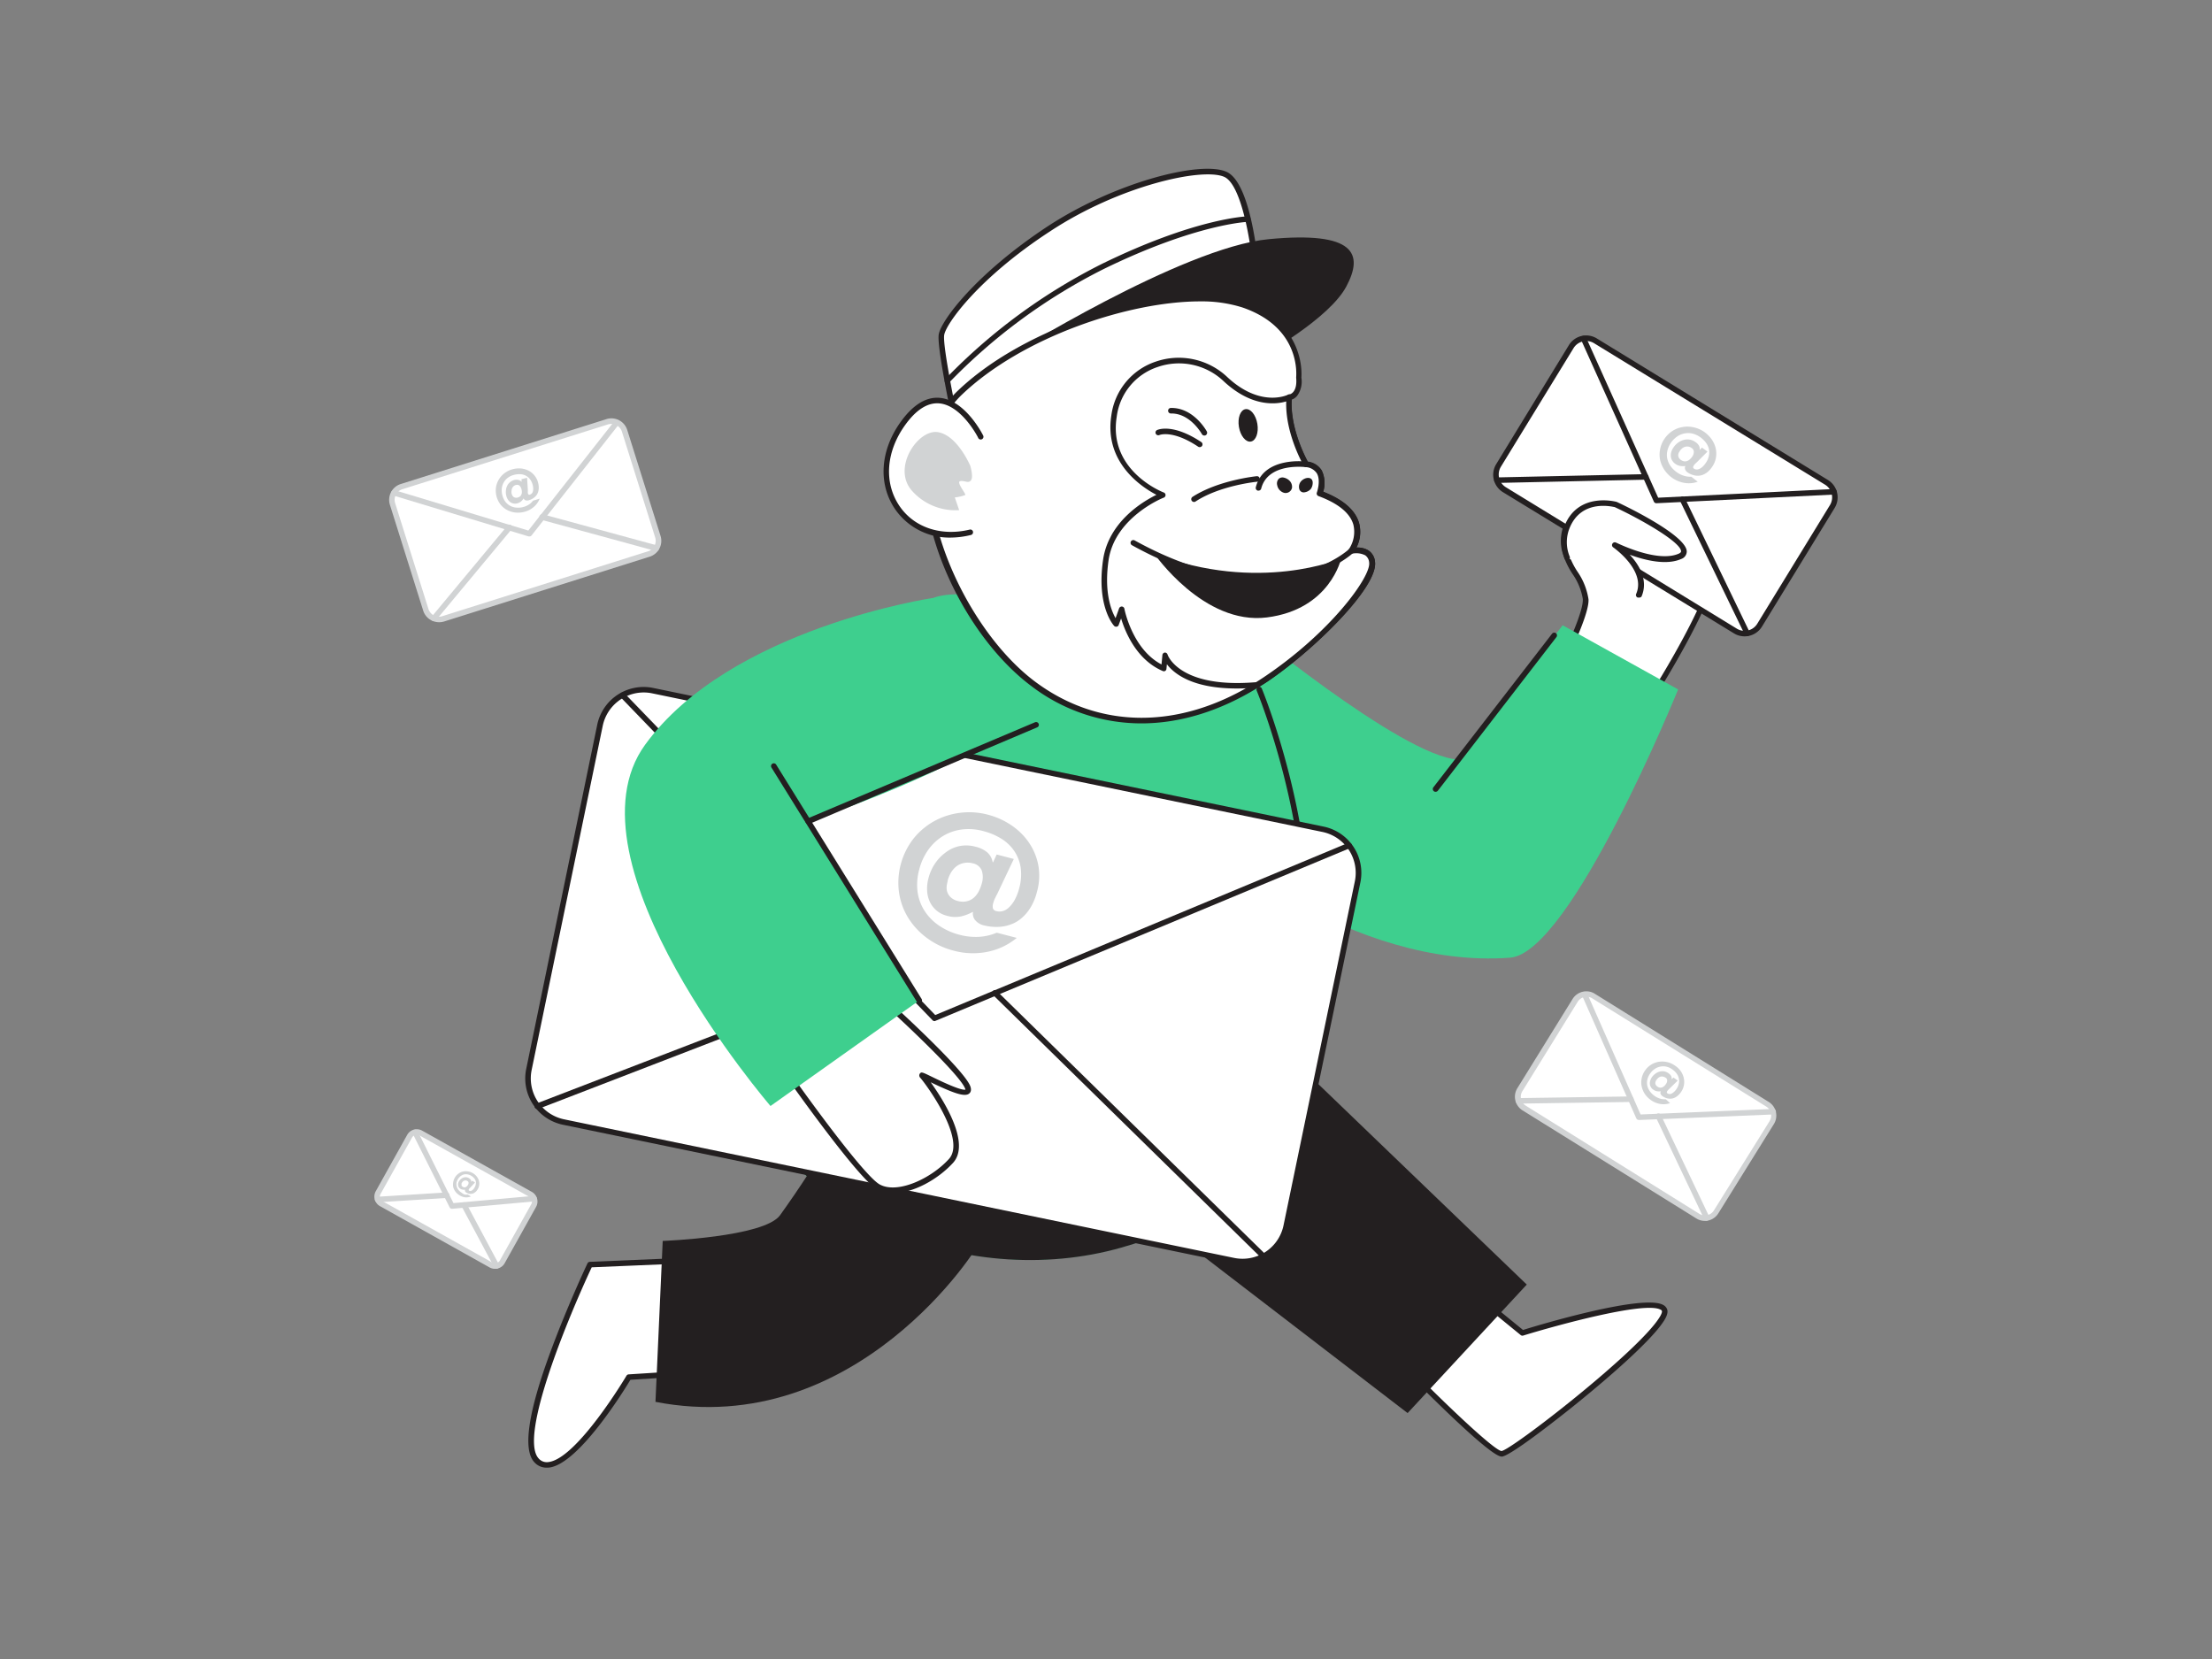 <svg xmlns="http://www.w3.org/2000/svg" viewBox="0 0 400 300"><rect x="0" y="0" width="400" height="300" fill="#808080" stroke="none"/><g id="_523_mailchimp_flatline" data-name="#523_mailchimp_flatline"><path d="M282.68,119.45s4.27-8.45,4.07-11.19c-.24-3.11-3.18-5.75-3.8-8.86-.89-4.47,2.19-7.82,5.37-10.45a12.16,12.16,0,0,1,3.55-2.3,9.11,9.11,0,0,1,4.75-.17c6.29,1.19,13.74,7.92,13.74,14.73,0,7.26-13.69,28.07-13.69,28.07Z" fill="#fff"/><path d="M296.67,129.78a.52.52,0,0,1-.29-.09l-14-9.83a.49.49,0,0,1-.16-.64c1.17-2.31,4.17-8.79,4-10.92a11,11,0,0,0-1.86-4.51,14.37,14.37,0,0,1-1.93-4.29c-1-4.84,2.46-8.39,5.54-10.94a13,13,0,0,1,3.71-2.39,9.42,9.42,0,0,1,5-.18c6.54,1.24,14.14,8.16,14.14,15.22,0,7.32-13.21,27.49-13.77,28.34a.51.51,0,0,1-.33.22Zm-13.35-10.49,13.21,9.28c2-3,13.33-20.9,13.33-27.36S302.57,88.12,296.53,87a8.51,8.51,0,0,0-4.49.15,11.91,11.91,0,0,0-3.4,2.21c-2.87,2.37-6.06,5.65-5.2,10a13.52,13.52,0,0,0,1.81,4,11.94,11.94,0,0,1,2,5C287.43,110.75,284.17,117.57,283.32,119.29Z" fill="#231f20"/><path d="M130.36,227.66l-23.73,1S92.25,258.92,97,264.06s16.69-15,16.69-15l21.46-1.36Z" fill="#fff"/><path d="M98.83,265.4a2.92,2.92,0,0,1-2.22-1c-2.1-2.28-1.11-9.06,3-20.13,3-8.13,6.58-15.73,6.62-15.8a.5.5,0,0,1,.43-.29l23.73-1a.48.48,0,0,1,.5.38l4.78,20a.54.54,0,0,1-.08.41.52.52,0,0,1-.37.21L114,249.51c-1.2,2-9.42,15.32-14.76,15.88ZM107,229.17c-4,8.53-13.26,30.58-9.6,34.56a1.94,1.94,0,0,0,1.74.66c5.16-.54,14.06-15.46,14.15-15.62a.49.49,0,0,1,.4-.24l20.87-1.33-4.54-19Z" fill="#231f20"/><path d="M253.33,246.39s16.14,16.51,18.19,16.5,30.55-22.43,29.49-25.95S275.3,241,275.3,241l-10.71-8.74Z" fill="#fff"/><path d="M271.52,263.39c-2.1,0-14.72-12.74-18.54-16.65a.5.5,0,0,1,0-.66L264.2,232a.52.52,0,0,1,.34-.18.46.46,0,0,1,.37.11l10.5,8.57c3.17-1,21.65-6.5,25.32-4.54a1.48,1.48,0,0,1,.76.86c.18.62-.15,1.48-1.07,2.71-2.18,3-8,8.36-15.54,14.46-.47.38-11.66,9.41-13.36,9.42Zm-17.52-17c7.69,7.85,16.27,15.92,17.53,16,1.88-.27,24.48-17.78,28.49-24.06.59-.91.52-1.21.51-1.24s0-.15-.27-.27c-2.89-1.54-18.89,2.87-24.81,4.69a.48.48,0,0,1-.46-.09L264.67,233Z" fill="#231f20"/><polygon points="222.78 181.02 276.09 232.29 254.54 255.53 189.36 205.48 222.78 181.02" fill="#231f20"/><path d="M223.68,112s29.78,24.82,40,25.35l18.9-24.28,20.88,11.6s-19.38,47.69-30.39,48.51c-28.8,2.15-55.15-21.12-55.15-21.12Z" fill="#3ecf8e"/><path d="M222.89,115.43s12.44,18.08,13,50.14-.8,50.82-33.18,60-76-10.23-69.9-53.21,48.26-68.63,55.59-68.26S222.89,115.43,222.89,115.43Z" fill="#3ecf8e"/><path d="M133,188.6c5.42,31.52,41.81,45,69.79,37,23.67-6.74,30.78-18.58,32.66-37Z" fill="#231f20"/><path d="M177.25,224.39c-.13,1-22.39,36.17-58.72,29.11l1.31-29.1s18.36-.68,21.22-4.65c7.88-11,10.55-16.87,10.55-16.87Z" fill="#231f20"/><path d="M235.93,172.88h0a.52.52,0,0,1-.46-.54c1.95-22.75-8.12-47.21-8.22-47.45a.52.52,0,0,1,.27-.66.51.51,0,0,1,.65.27c.11.25,10.27,24.93,8.3,47.92A.5.5,0,0,1,235.93,172.88Z" fill="#231f20"/><rect x="100.63" y="136.59" width="139.84" height="79.66" rx="8.06" transform="translate(39.26 -30.88) rotate(11.68)" fill="#fff"/><path d="M224.72,228.63a8.66,8.66,0,0,1-1.75-.18L101.8,203.39a8.55,8.55,0,0,1-6.64-10.11L108,131.05a8.57,8.57,0,0,1,10.11-6.65l121.17,25.06A8.55,8.55,0,0,1,246,159.57L233.08,221.8a8.57,8.57,0,0,1-8.36,6.83ZM116.4,125.22a7.58,7.58,0,0,0-7.4,6L96.14,193.48a7.56,7.56,0,0,0,5.87,8.93l121.16,25.06h0a7.57,7.57,0,0,0,8.93-5.87L245,159.37a7.56,7.56,0,0,0-5.87-8.93L117.94,125.38A7.39,7.39,0,0,0,116.4,125.22Z" fill="#231f20"/><path d="M169,184.65a.51.51,0,0,1-.36-.15l-56.42-58.42a.5.5,0,0,1,0-.71.51.51,0,0,1,.71,0l56.19,58.18,74.65-31.12a.52.52,0,0,1,.66.27.5.5,0,0,1-.27.65l-75,31.25A.48.48,0,0,1,169,184.65Z" fill="#231f20"/><path d="M228.49,227.67a.54.54,0,0,1-.35-.14l-48.56-47.6a.5.5,0,1,1,.7-.71l48.56,47.6a.49.49,0,0,1,0,.7A.51.51,0,0,1,228.49,227.67Z" fill="#231f20"/><path d="M97.24,200.53a.5.5,0,0,1-.18-1l63.45-24.43a.5.5,0,0,1,.65.29.5.5,0,0,1-.29.64L97.42,200.5A.57.57,0,0,1,97.24,200.53Z" fill="#231f20"/><path d="M183.86,169.6a12.05,12.05,0,0,1-5.41,2.54,13.35,13.35,0,0,1-6-.23,13.94,13.94,0,0,1-4.72-2.21,13.2,13.2,0,0,1-3.41-3.59,12,12,0,0,1-1.73-4.6,13,13,0,0,1,2.56-9.81,12.59,12.59,0,0,1,3.73-3.18,12.9,12.9,0,0,1,4.68-1.53,13.08,13.08,0,0,1,5.15.35,13.6,13.6,0,0,1,4.08,1.83,11.85,11.85,0,0,1,3.19,3.08,10.82,10.82,0,0,1,1.76,4.11,10.64,10.64,0,0,1-.22,4.89,10.17,10.17,0,0,1-1.21,2.93,7.89,7.89,0,0,1-1.63,1.89,5.92,5.92,0,0,1-1.83,1.07,7.22,7.22,0,0,1-1.84.44,9.19,9.19,0,0,1-1.66,0,7.81,7.81,0,0,1-1.26-.21,2.87,2.87,0,0,1-1.83-1.08,1.86,1.86,0,0,1-.31-1.38l-.06,0a8.26,8.26,0,0,1-2,.78,5.22,5.22,0,0,1-2.72-.11,4.59,4.59,0,0,1-3-2.45,5.36,5.36,0,0,1-.51-2,7,7,0,0,1,.24-2.33,8.64,8.64,0,0,1,1.19-2.66,8,8,0,0,1,1.93-2A6.24,6.24,0,0,1,173.5,153a6.38,6.38,0,0,1,2.93.12,5.11,5.11,0,0,1,2.08,1,3.11,3.11,0,0,1,1,1.81l.07,0,.65-1.41,3.1.81-2.93,6.18c-.15.29-.3.58-.44.87a4.7,4.7,0,0,0-.35.93,1.78,1.78,0,0,0-.06.95.79.79,0,0,0,.63.5,2.2,2.2,0,0,0,1.11,0,2.56,2.56,0,0,0,1.14-.65,5.52,5.52,0,0,0,1.05-1.36,9.47,9.47,0,0,0,.83-2.14,9.31,9.31,0,0,0,.27-3.65,7.4,7.4,0,0,0-1.12-3,7.76,7.76,0,0,0-2.31-2.25,11.66,11.66,0,0,0-3.33-1.42,10,10,0,0,0-3.91-.29,8.68,8.68,0,0,0-3.4,1.19,9.1,9.1,0,0,0-2.64,2.47,10.67,10.67,0,0,0-1.64,3.56,10.32,10.32,0,0,0-.3,4.08,8.55,8.55,0,0,0,1.27,3.43,9.32,9.32,0,0,0,2.6,2.64,11.77,11.77,0,0,0,3.68,1.66,11.34,11.34,0,0,0,3.59.38,9.81,9.81,0,0,0,3.18-.75Zm-7.94-13.48a3.51,3.51,0,0,0-1.57-.07,3.28,3.28,0,0,0-1.33.56,4,4,0,0,0-1,1.1,5.48,5.48,0,0,0-.64,1.48c0,.18-.1.44-.15.79a2.87,2.87,0,0,0,0,1.09,2.39,2.39,0,0,0,.58,1.08,2.88,2.88,0,0,0,1.48.8,3.17,3.17,0,0,0,1.64,0,2.84,2.84,0,0,0,1.24-.68,4,4,0,0,0,.85-1.15,7,7,0,0,0,.52-1.36,3.91,3.91,0,0,0,0-2.33A2.18,2.18,0,0,0,175.92,156.12Z" fill="#d1d3d4"/><rect x="72.97" y="81.55" width="44.02" height="25.07" rx="2.54" transform="translate(-23.9 32.92) rotate(-17.5)" fill="#fff"/><path d="M79.41,112.52a3.14,3.14,0,0,1-1.4-.34,3,3,0,0,1-1.49-1.78l-6-19.08a3,3,0,0,1,2-3.81L109.63,75.8a3,3,0,0,1,3.81,2l6,19.08a3,3,0,0,1-2,3.8h0L80.33,112.38A3.21,3.21,0,0,1,79.41,112.52Zm31.13-35.86a2.15,2.15,0,0,0-.61.09L72.79,88.46A2,2,0,0,0,71.46,91l6,19.07A2,2,0,0,0,80,111.42l37.14-11.71a2,2,0,0,0,1.33-2.55l-6-19.08A2,2,0,0,0,110.54,76.66Zm6.78,23.53h0Z" fill="#d1d3d4"/><path d="M95.73,97l-.15,0-24.47-7.4a.5.5,0,0,1-.34-.62.51.51,0,0,1,.63-.33l24.14,7.29,15.6-19.83a.5.5,0,0,1,.7-.08.5.5,0,0,1,.08.7l-15.8,20.1A.51.51,0,0,1,95.73,97Z" fill="#d1d3d4"/><path d="M118.69,99.64l-.13,0L97.91,94a.5.5,0,0,1,.26-1l20.65,5.63a.49.49,0,0,1,.35.61A.5.5,0,0,1,118.69,99.64Z" fill="#d1d3d4"/><path d="M78.46,112.33a.47.47,0,0,1-.32-.12.49.49,0,0,1-.07-.7L91.76,95.05a.49.49,0,0,1,.7-.06.5.5,0,0,1,.07.7L78.84,112.15A.49.49,0,0,1,78.46,112.33Z" fill="#d1d3d4"/><path d="M97.59,90.17a3.76,3.76,0,0,1-1.1,1.53,4.18,4.18,0,0,1-1.69.86,4.53,4.53,0,0,1-1.63.12,4.13,4.13,0,0,1-1.49-.47,3.75,3.75,0,0,1-1.19-1,4.18,4.18,0,0,1-.8-3.09,4,4,0,0,1,1.59-2.59,4.15,4.15,0,0,1,1.47-.69,4.39,4.39,0,0,1,1.4-.13,3.86,3.86,0,0,1,1.35.36,3.4,3.4,0,0,1,1.11.86,3.34,3.34,0,0,1,.7,1.38,3.23,3.23,0,0,1,.11,1,2.51,2.51,0,0,1-.15.77,2,2,0,0,1-.34.57,2.31,2.31,0,0,1-.44.4,2.14,2.14,0,0,1-.46.26,3.79,3.79,0,0,1-.38.14.93.93,0,0,1-.67,0,.58.58,0,0,1-.29-.33h0a2.82,2.82,0,0,1-.42.52,1.8,1.8,0,0,1-.77.39,1.49,1.49,0,0,1-1.2-.21,1.6,1.6,0,0,1-.45-.48,2,2,0,0,1-.29-.67,2.61,2.61,0,0,1-.08-.92,2.42,2.42,0,0,1,.21-.85,2,2,0,0,1,.52-.69,2.12,2.12,0,0,1,.82-.42,1.69,1.69,0,0,1,.73,0,1,1,0,0,1,.55.35h0l0-.49,1-.25.14,2.15c0,.1,0,.2,0,.3a1.54,1.54,0,0,0,0,.31.49.49,0,0,0,.13.27.23.23,0,0,0,.25,0,.57.57,0,0,0,.3-.17.73.73,0,0,0,.22-.35,1.73,1.73,0,0,0,.07-.54,2.46,2.46,0,0,0-.1-.71,2.83,2.83,0,0,0-.48-1,2.31,2.31,0,0,0-1.75-.91,3.72,3.72,0,0,0-1.13.12,3.12,3.12,0,0,0-1.12.52,2.63,2.63,0,0,0-.75.85,2.86,2.86,0,0,0-.35,1.08,3.46,3.46,0,0,0,.1,1.23,3.33,3.33,0,0,0,.54,1.17,2.74,2.74,0,0,0,2,1.07,3.41,3.41,0,0,0,1.26-.11,3.57,3.57,0,0,0,1-.44,3,3,0,0,0,.75-.7Zm-4.25-2.48a1,1,0,0,0-.45.22,1,1,0,0,0-.27.36,1,1,0,0,0-.11.45,1.5,1.5,0,0,0,0,.51,2.16,2.16,0,0,0,.08.24,1,1,0,0,0,.17.29.78.78,0,0,0,.33.21.87.87,0,0,0,.53,0,1.06,1.06,0,0,0,.46-.24.83.83,0,0,0,.23-.38,1.09,1.09,0,0,0,.06-.44,2.32,2.32,0,0,0-.07-.46,1.22,1.22,0,0,0-.36-.63A.67.67,0,0,0,93.34,87.69Z" fill="#d1d3d4"/><rect x="69.6" y="209.5" width="25.7" height="14.64" rx="1.48" transform="translate(116.15 -12.69) rotate(29.17)" fill="#fff"/><path d="M89.53,229.44a1.94,1.94,0,0,1-1-.25h0L68.71,218.11a2,2,0,0,1-.94-1.19,2,2,0,0,1,.18-1.51l5.69-10.2a2,2,0,0,1,1.19-.94,2,2,0,0,1,1.5.18l19.86,11.09a2,2,0,0,1,.76,2.69l-5.69,10.2a1.95,1.95,0,0,1-1.73,1Zm-.48-1.12a1,1,0,0,0,1.34-.38l5.69-10.2a1,1,0,0,0,.09-.74,1,1,0,0,0-.47-.59L75.85,205.32a1,1,0,0,0-.75-.08,1,1,0,0,0-.59.46l-5.69,10.2a1,1,0,0,0-.09.75.94.94,0,0,0,.47.58Z" fill="#d1d3d4"/><path d="M81.74,218.59a.49.49,0,0,1-.44-.28L74.63,205a.5.5,0,1,1,.9-.44L82,217.56l14.53-1.31a.5.5,0,0,1,.54.46.51.51,0,0,1-.45.54l-14.87,1.34Z" fill="#d1d3d4"/><path d="M89.8,229.42a.5.5,0,0,1-.44-.27l-5.88-11a.5.5,0,0,1,.2-.68.5.5,0,0,1,.68.21l5.88,11a.5.5,0,0,1-.2.68A.53.53,0,0,1,89.8,229.42Z" fill="#d1d3d4"/><path d="M68.29,217.41a.5.5,0,0,1-.5-.47.51.51,0,0,1,.47-.53l12.48-.78a.5.5,0,0,1,.53.47.51.51,0,0,1-.47.53l-12.47.78Z" fill="#d1d3d4"/><path d="M85.16,216.36a2.28,2.28,0,0,1-1.09.15,2.47,2.47,0,0,1-1-.38,2.57,2.57,0,0,1-.71-.64,2.5,2.5,0,0,1-.4-.82,2.46,2.46,0,0,1,0-.9,2.42,2.42,0,0,1,.34-.9,2.26,2.26,0,0,1,.66-.68,2.13,2.13,0,0,1,.82-.35,2.32,2.32,0,0,1,.91,0,2.44,2.44,0,0,1,.88.34,2.5,2.5,0,0,1,.62.55,2.46,2.46,0,0,1,.39.71,2.05,2.05,0,0,1,.08.82,1.92,1.92,0,0,1-.31.85,1.86,1.86,0,0,1-.37.44,2.28,2.28,0,0,1-.39.25,1.08,1.08,0,0,1-.38.08,1.32,1.32,0,0,1-.35,0l-.29-.09-.21-.11a.5.5,0,0,1-.26-.29.33.33,0,0,1,0-.26h0a1.24,1.24,0,0,1-.39,0,1,1,0,0,1-.47-.17,1,1,0,0,1-.27-.26.82.82,0,0,1-.12-.34.78.78,0,0,1,0-.37,1.27,1.27,0,0,1,.17-.4,1.71,1.71,0,0,1,.35-.4,1.43,1.43,0,0,1,.45-.25,1.21,1.21,0,0,1,.5-.06,1.18,1.18,0,0,1,.51.19.87.87,0,0,1,.31.29.56.56,0,0,1,.07.37h0l.2-.22.49.32-.85.92-.13.13a.76.76,0,0,0-.11.14.32.32,0,0,0-.06.16.15.15,0,0,0,.08.13.59.59,0,0,0,.2.06.68.68,0,0,0,.23-.05.86.86,0,0,0,.26-.19,1.31,1.31,0,0,0,.26-.33,1.53,1.53,0,0,0,.25-.62,1.18,1.18,0,0,0,0-.59,1.33,1.33,0,0,0-.28-.52,2.13,2.13,0,0,0-.5-.43,1.89,1.89,0,0,0-.67-.27,1.62,1.62,0,0,0-.66,0,1.67,1.67,0,0,0-.6.29,2.08,2.08,0,0,0-.49.53,2.14,2.14,0,0,0-.28.7,1.66,1.66,0,0,0,.35,1.28,2,2,0,0,0,.55.49A2,2,0,0,0,84,216a1.74,1.74,0,0,0,.6,0Zm-.65-2.8a.6.6,0,0,0-.27-.1.7.7,0,0,0-.5.16.87.87,0,0,0-.19.23.6.6,0,0,0-.08.13.87.87,0,0,0,0,.19.45.45,0,0,0,0,.22.58.58,0,0,0,.22.22.56.56,0,0,0,.28.1.55.55,0,0,0,.26-.05.65.65,0,0,0,.21-.16,1.2,1.2,0,0,0,.17-.21.65.65,0,0,0,.12-.41A.36.36,0,0,0,84.51,213.56Z" fill="#d1d3d4"/><rect x="276.67" y="188.1" width="41.86" height="23.84" rx="2.41" transform="translate(150.51 -126.99) rotate(31.88)" fill="#fff"/><path d="M308.3,220.78a2.89,2.89,0,0,1-1.54-.44h0l-31.44-19.55a2.91,2.91,0,0,1-.94-4l10-16.15a2.91,2.91,0,0,1,1.82-1.3,2.85,2.85,0,0,1,2.19.36l31.45,19.56a2.91,2.91,0,0,1,.94,4l-10.05,16.15A2.89,2.89,0,0,1,308.3,220.78Zm-1-1.28a1.91,1.91,0,0,0,2.63-.62L320,202.73a1.91,1.91,0,0,0-.61-2.63l-31.45-19.56a1.92,1.92,0,0,0-2.64.61l-10,16.16a1.91,1.91,0,0,0,.61,2.63Z" fill="#d1d3d4"/><path d="M296.35,202.52a.49.49,0,0,1-.46-.3L286.08,180a.5.5,0,0,1,.91-.4l9.68,21.93,23.95-1a.48.48,0,0,1,.52.48.5.5,0,0,1-.48.52l-24.29,1Z" fill="#d1d3d4"/><path d="M308.63,220.76a.51.51,0,0,1-.45-.29l-8.72-18.38a.5.5,0,1,1,.9-.43L309.08,220a.5.5,0,0,1-.23.67A.59.59,0,0,1,308.63,220.76Z" fill="#d1d3d4"/><path d="M274.57,199.57a.49.49,0,0,1-.5-.49.5.5,0,0,1,.49-.51l20.35-.3h0a.5.5,0,0,1,.5.49.52.52,0,0,1-.5.51l-20.35.3Z" fill="#d1d3d4"/><path d="M302,199.48a3.6,3.6,0,0,1-1.78.15,4.07,4.07,0,0,1-1.67-.69,4.42,4.42,0,0,1-1.1-1.1,4,4,0,0,1-.58-1.37,3.47,3.47,0,0,1,0-1.47,3.63,3.63,0,0,1,.61-1.42,3.79,3.79,0,0,1,1.12-1.07A3.84,3.84,0,0,1,300,192a4.06,4.06,0,0,1,1.47.06,3.88,3.88,0,0,1,1.41.63,4,4,0,0,1,1,.93,3.49,3.49,0,0,1,.57,1.2,3.19,3.19,0,0,1-.49,2.69,3.32,3.32,0,0,1-.64.69,2.6,2.6,0,0,1-.66.37,2,2,0,0,1-.62.11,2,2,0,0,1-.56-.07,2,2,0,0,1-.47-.17,2.25,2.25,0,0,1-.33-.19.9.9,0,0,1-.41-.49.58.58,0,0,1,.06-.42h0a2.19,2.19,0,0,1-.63,0,1.52,1.52,0,0,1-.75-.31,1.29,1.29,0,0,1-.42-.45,1.32,1.32,0,0,1-.18-.55,1.5,1.5,0,0,1,.07-.62,2.26,2.26,0,0,1,.3-.63,2.8,2.8,0,0,1,.62-.62,2.19,2.19,0,0,1,.75-.37,1.84,1.84,0,0,1,.81-.06,1.9,1.9,0,0,1,.81.34,1.6,1.6,0,0,1,.48.5.89.89,0,0,1,.09.61h0l.33-.33.78.55-1.46,1.43-.21.2a1.3,1.3,0,0,0-.19.22.68.68,0,0,0-.12.27.25.25,0,0,0,.13.2.64.64,0,0,0,.31.11.69.69,0,0,0,.39-.06,1.65,1.65,0,0,0,.43-.28,2.63,2.63,0,0,0,.46-.51,2.85,2.85,0,0,0,.45-1,2,2,0,0,0,0-1,2.31,2.31,0,0,0-.41-.87,3.34,3.34,0,0,0-.79-.75,3,3,0,0,0-1.07-.48,2.62,2.62,0,0,0-1.08,0,2.69,2.69,0,0,0-1,.42,3.12,3.12,0,0,0-.83.83,3,3,0,0,0-.51,1.12,2.5,2.5,0,0,0,0,1.09,2.88,2.88,0,0,0,.46,1,3.52,3.52,0,0,0,.87.85,3.45,3.45,0,0,0,1,.48,3,3,0,0,0,1,.11Zm-.84-4.61a1,1,0,0,0-.43-.18.89.89,0,0,0-.43,0,1.16,1.16,0,0,0-.4.2,1.84,1.84,0,0,0-.33.35l-.13.21a.94.94,0,0,0-.1.31.67.67,0,0,0,.05.36.85.85,0,0,0,.34.38.86.86,0,0,0,.45.18,1,1,0,0,0,.42-.06,1.41,1.41,0,0,0,.36-.24,1.75,1.75,0,0,0,.28-.33,1.12,1.12,0,0,0,.24-.66A.64.64,0,0,0,301.2,194.87Z" fill="#d1d3d4"/><path d="M159.94,181s13.71,12.38,15,15.58-8.92-2.82-8.22-2.07S175.53,206,172,209.92s-9.76,6.57-13.14,4.7-16.7-20.84-16.7-20.84Z" fill="#fff"/><path d="M161.52,215.75a6,6,0,0,1-2.94-.7c-3.44-1.91-16.33-20.2-16.87-21a.5.5,0,0,1,.12-.7l17.82-12.76a.5.5,0,0,1,.62,0c.57.51,13.82,12.51,15.16,15.76.3.74.1,1.15-.13,1.36-.8.76-3-.09-7-2,2.35,3.28,7.25,11,4.06,14.55C169.55,213.33,165.12,215.75,161.52,215.75ZM142.81,193.9c4.68,6.63,13.71,18.87,16.26,20.28,3.18,1.77,9.24-1,12.52-4.59s-4.4-13.87-5.2-14.72a.59.59,0,0,1-.07-.7c.29-.39.43-.31,2.2.55,1.32.64,5.27,2.57,6.07,2.31a1.68,1.68,0,0,0-.09-.24c-1-2.39-9.81-10.79-14.6-15.13Z" fill="#231f20"/><path d="M168.77,108.12s-36.77,5.41-52.12,26.56S139.33,200,139.33,200l26.91-19.1-20.09-32.38s46-14.92,44-27.6S174,106.15,168.77,108.12Z" fill="#3ecf8e"/><path d="M146.15,149a.5.5,0,0,1-.46-.31.49.49,0,0,1,.26-.65l41.21-17.43a.5.5,0,0,1,.66.27.49.49,0,0,1-.27.65L146.34,149A.65.65,0,0,1,146.15,149Z" fill="#231f20"/><path d="M227.06,48.22s-1.28-14.94-5.49-16.77-19.41,1.65-31.94,9.89-19,16.73-19.38,19.16,3,18,3,18,44.4-29.95,52.53-30" fill="#fff"/><path d="M173.23,79a.39.39,0,0,1-.18,0,.46.46,0,0,1-.3-.35c-.14-.64-3.39-15.66-3-18.16s6.74-11,19.61-19.5c12.17-8,27.68-12,32.41-9.93,4.36,1.89,5.65,15.63,5.79,17.18a.51.51,0,0,1-.46.55.5.5,0,0,1-.54-.46c-.35-4.07-2-14.95-5.19-16.35-4-1.74-19,1.63-31.46,9.84C177,50.22,171.06,58.54,170.74,60.58c-.29,1.82,1.82,12.32,2.83,17.06C179.17,73.89,218,48,225.75,47.93a.5.5,0,0,1,0,1c-7.89.09-51.81,29.66-52.26,30A.54.54,0,0,1,173.23,79Z" fill="#231f20"/><path d="M182.11,64.55s31.61-19.8,47.3-21.3,17.18,2.67,14.05,8.55-15.07,12.45-15.07,12.45Z" fill="#231f20"/><path d="M248.12,101.7c.33,3-7.43,13.23-19.35,21.21-.48.31-1,.63-1.45.92-11.75,7.31-26.9,10.06-40.59-.25C172.48,112.85,160,84,173.57,71s40-19.74,51.18-15.93,10.08,13.17,10.08,13.17c.3,3.44-1.71,3.59-1.71,3.59-.53,5.94,3.06,12.13,3.06,12.13,4.19.56,2.45,5.26,2.45,5.26,10.6,3.93,5.68,10.43,5.68,10.43S247.79,98.75,248.12,101.7Z" fill="#fff"/><path d="M206.39,130.81a32.78,32.78,0,0,1-20-6.83c-10.18-7.67-18.42-23.07-19.17-35.84-.42-7.32,1.64-13.38,6-17.5,13.75-13.12,40.35-19.9,51.69-16,11,3.75,10.49,12.83,10.42,13.64a4.37,4.37,0,0,1-.76,3.29,2.25,2.25,0,0,1-1,.7c-.3,5,2.32,10.19,2.91,11.27A3.44,3.44,0,0,1,239,85.06a5.26,5.26,0,0,1,.28,3.86c3.62,1.42,5.8,3.32,6.48,5.65a6.26,6.26,0,0,1-.47,4.45,3.75,3.75,0,0,1,2.22.55,2.76,2.76,0,0,1,1.14,2.07h0c.52,4.64-11.33,16.17-19.58,21.69-.48.32-1,.63-1.46.93C220.56,128.63,213.34,130.81,206.39,130.81ZM217,54.5c-12.78,0-32.06,6.38-43.05,16.86-4.1,3.92-6.06,9.7-5.65,16.72.72,12.3,9,27.72,18.77,35.1,11.61,8.74,26.2,8.83,40,.23.49-.3,1-.61,1.43-.92,12.19-8.15,19.42-18.2,19.13-20.74a1.75,1.75,0,0,0-.71-1.35,3.58,3.58,0,0,0-2.48-.27.49.49,0,0,1-.52-.78,5.61,5.61,0,0,0,.85-4.51c-.61-2.09-2.74-3.83-6.3-5.15a.5.5,0,0,1-.3-.64s.77-2.13,0-3.47a2.57,2.57,0,0,0-2-1.13.52.52,0,0,1-.37-.24c-.15-.26-3.66-6.4-3.12-12.42a.51.51,0,0,1,.46-.46s1.5-.2,1.25-3a.31.31,0,0,1,0-.1c0-.37.92-9-9.75-12.64A24.39,24.39,0,0,0,217,54.5Z" fill="#231f20"/><path d="M248.12,101.7c.33,3-7.43,13.23-19.35,21.21-.48.31-1,.63-1.45.92-14.7,1.31-16.65-5.33-16.65-5.33l-.23,2.4c-6.12-2.61-7.63-10.72-7.63-10.72l-1,2.68s-3.07-3.27-1.92-11.52,10.35-11.82,10.35-11.82-10.46-4.1-8.85-14.31,13.65-12.85,20-6.8,11.68,3.42,11.68,3.42c-.53,5.94,3.06,12.13,3.06,12.13,4.19.56,2.45,5.26,2.45,5.26,10.6,3.93,5.68,10.43,5.68,10.43S247.79,98.75,248.12,101.7Z" fill="#fff"/><path d="M223.65,124.5c-8,0-11.3-2.64-12.64-4.38l-.08.83a.47.47,0,0,1-.24.38.48.48,0,0,1-.45,0c-4.66-2-6.73-6.92-7.51-9.49L202.3,113a.45.45,0,0,1-.36.32.51.51,0,0,1-.47-.14c-.13-.15-3.22-3.55-2-11.94,1-6.87,7.17-10.55,9.65-11.76-2.65-1.38-9.5-5.84-8.15-14.38A11.9,11.9,0,0,1,209,65.39a12.77,12.77,0,0,1,12.79,2.66c6,5.71,10.9,3.43,11.11,3.33a.52.52,0,0,1,.5,0,.52.52,0,0,1,.22.46c-.46,5.11,2.28,10.51,2.88,11.62A3.44,3.44,0,0,1,239,85.06a5.26,5.26,0,0,1,.28,3.86c3.62,1.42,5.8,3.32,6.48,5.65a6.26,6.26,0,0,1-.47,4.45,3.75,3.75,0,0,1,2.22.55,2.76,2.76,0,0,1,1.14,2.07h0c.52,4.64-11.33,16.17-19.58,21.69-.48.32-1,.63-1.46.93a.58.58,0,0,1-.21.07C226,124.45,224.79,124.5,223.65,124.5Zm-13-6.5a.51.51,0,0,1,.48.36c0,.06,2.07,6.18,16,5,.45-.27.89-.56,1.33-.85,12.19-8.15,19.42-18.2,19.13-20.74a1.75,1.75,0,0,0-.71-1.35,3.58,3.58,0,0,0-2.48-.27.49.49,0,0,1-.52-.78,5.61,5.61,0,0,0,.85-4.51c-.61-2.09-2.74-3.83-6.3-5.15a.5.5,0,0,1-.3-.64s.77-2.13,0-3.47a2.57,2.57,0,0,0-2-1.13.52.52,0,0,1-.37-.24c-.14-.25-3.36-5.88-3.17-11.64-1.75.52-6.27,1.14-11.47-3.8a11.74,11.74,0,0,0-11.77-2.43,10.91,10.91,0,0,0-7.41,9C200.38,85,210,88.9,210.45,89.06a.5.5,0,0,1,.32.46.51.51,0,0,1-.32.47c-.09,0-8.93,3.57-10,11.42-.81,5.75.5,9,1.28,10.37l.64-1.77a.51.51,0,0,1,.51-.33.5.5,0,0,1,.45.41c0,.07,1.43,7.32,6.71,10.06l.16-1.7a.5.5,0,0,1,.45-.45Z" fill="#231f20"/><path d="M227.92,105.43c-6.12,0-13.89-1.66-23.25-6.85a.5.5,0,0,1,.49-.87c25.41,14.08,38.67,1.71,38.8,1.58a.5.5,0,0,1,.71,0,.51.51,0,0,1,0,.71C244.57,100.09,238.88,105.43,227.92,105.43Z" fill="#231f20"/><path d="M227.58,88.72h-.13a.5.5,0,0,1-.36-.61c1.43-5.64,9.08-4.65,9.15-4.64a.5.5,0,0,1-.13,1c-.07,0-6.84-.88-8.05,3.9A.5.5,0,0,1,227.58,88.72Z" fill="#231f20"/><ellipse cx="225.7" cy="76.94" rx="1.69" ry="2.97" transform="translate(-9.56 38.04) rotate(-9.44)" fill="#231f20"/><path d="M215.92,90.77a.52.52,0,0,1-.42-.22.51.51,0,0,1,.14-.7c4.64-3,11.34-3.71,11.62-3.74a.5.5,0,0,1,.09,1c-.06,0-6.73.66-11.16,3.58A.45.45,0,0,1,215.92,90.77Z" fill="#231f20"/><path d="M233.07,86.82a2.05,2.05,0,0,0-.87-.44,1.06,1.06,0,0,0-.93.17,1.24,1.24,0,0,0-.31,1.2,1.77,1.77,0,0,0,1.18,1.35,1.18,1.18,0,0,0,1.5-.9A1.59,1.59,0,0,0,233.07,86.82Z" fill="#231f20"/><path d="M234.93,88.33a.82.82,0,0,0,1,.69,1.84,1.84,0,0,0,1.08-.57,1.78,1.78,0,0,0,.35-.89c.25-1.76-2-1.26-2.39,0A1.5,1.5,0,0,0,234.93,88.33Z" fill="#231f20"/><path d="M177.34,79s-6.44-12.89-14-2.4.11,22.62,12.17,19.71" fill="#fff"/><path d="M172,97.21A11.92,11.92,0,0,1,161.81,92c-3.06-4.56-2.64-10.59,1.09-15.75,2.21-3.06,4.57-4.51,7-4.31,4.62.38,7.74,6.52,7.87,6.78a.5.5,0,1,1-.89.45c0-.06-3-5.9-7.06-6.23-2.07-.16-4.14,1.14-6.12,3.89-3.48,4.82-3.9,10.41-1.08,14.62,2.63,3.92,7.51,5.57,12.73,4.32a.49.49,0,0,1,.6.37.51.51,0,0,1-.37.6A15.47,15.47,0,0,1,172,97.21Z" fill="#231f20"/><path d="M208.71,100.1s8.95,13,20.39,11.55S242.52,101,242.52,101,227.64,107.39,208.71,100.1Z" fill="#231f20"/><path d="M175.46,84.24s-2.35-5.59-5.91-6.1-8.27,6.42-4.68,10.56a10.5,10.5,0,0,0,8.58,3.55l-.79-2.3a7.7,7.7,0,0,0,1.88-.43c.2-.21-1.7-2.38-.89-2.52s1.44.48,1.93-.14S175.46,84.24,175.46,84.24Z" fill="#d1d3d4"/><path d="M171.31,69.35a.55.55,0,0,1-.34-.13.5.5,0,0,1,0-.71,104.27,104.27,0,0,1,28.29-20.79c16.84-8.23,26-8.59,26.38-8.6a.5.5,0,1,1,0,1c-.09,0-9.36.38-26,8.5a103.2,103.2,0,0,0-28,20.56A.51.51,0,0,1,171.31,69.35Z" fill="#231f20"/><path d="M216.93,80.85a.45.45,0,0,1-.27-.08c-4.65-3.1-7-2.11-7-2.1a.51.51,0,0,1-.66-.24.49.49,0,0,1,.23-.66c.11-.06,2.81-1.28,8,2.17a.5.5,0,0,1,.14.69A.48.48,0,0,1,216.93,80.85Z" fill="#231f20"/><path d="M217.78,78.76a.51.51,0,0,1-.44-.26s-2.06-3.73-5.5-3.73h-.11a.5.5,0,0,1,0-1h.12c4,0,6.29,4.07,6.38,4.25a.51.51,0,0,1-.2.68A.53.53,0,0,1,217.78,78.76Z" fill="#231f20"/><rect x="273.48" y="72.1" width="55.36" height="31.54" rx="3.19" transform="translate(90.22 -144.35) rotate(31.48)" fill="#fff"/><path d="M315.47,115.07a3.63,3.63,0,0,1-1.92-.54h0L271.78,89a3.69,3.69,0,0,1-1.22-5.07L283.7,62.42a3.67,3.67,0,0,1,5.07-1.21l41.77,25.58a3.69,3.69,0,0,1,1.22,5.07l-13.14,21.45A3.67,3.67,0,0,1,315.47,115.07Zm-1.4-1.39a2.69,2.69,0,0,0,3.7-.89l13.14-21.45a2.69,2.69,0,0,0-.89-3.7L288.25,62.06a2.7,2.7,0,0,0-3.7.89L271.41,84.4a2.7,2.7,0,0,0,.89,3.7Z" fill="#231f20"/><path d="M299.53,91a.5.5,0,0,1-.46-.29L285.89,61.41a.5.5,0,0,1,.91-.41l13.05,29,31.77-1.57a.49.49,0,0,1,.52.47.5.5,0,0,1-.47.53L299.55,91Z" fill="#231f20"/><path d="M315.94,115a.48.48,0,0,1-.45-.28L303.78,90.52a.5.5,0,0,1,.9-.44l11.71,24.24a.5.5,0,0,1-.24.67A.54.54,0,0,1,315.94,115Z" fill="#231f20"/><path d="M270.69,87.33a.5.5,0,0,1,0-1l26.91-.59a.51.51,0,0,1,.51.49.5.5,0,0,1-.49.51l-26.91.59Z" fill="#231f20"/><path d="M307,87.11a4.73,4.73,0,0,1-2.35.22,5.28,5.28,0,0,1-2.22-.89A5.48,5.48,0,0,1,301,85a5.39,5.39,0,0,1-.79-1.79,4.74,4.74,0,0,1,0-2,4.89,4.89,0,0,1,.8-1.89,5,5,0,0,1,1.47-1.42,4.87,4.87,0,0,1,1.81-.68,4.94,4.94,0,0,1,2,.06,5.25,5.25,0,0,1,1.87.81,5.57,5.57,0,0,1,1.28,1.24,4.69,4.69,0,0,1,.77,1.57,4.2,4.2,0,0,1,.1,1.77,4.1,4.1,0,0,1-.73,1.79,4.29,4.29,0,0,1-.84.93,3.35,3.35,0,0,1-.87.49,2.42,2.42,0,0,1-.82.15,2.83,2.83,0,0,1-.74-.09,3.21,3.21,0,0,1-.62-.22,2.9,2.9,0,0,1-.45-.25,1.12,1.12,0,0,1-.53-.64.7.7,0,0,1,.07-.56l0,0a2.88,2.88,0,0,1-.84,0,2.1,2.1,0,0,1-1-.4,1.81,1.81,0,0,1-.55-.59,1.77,1.77,0,0,1-.25-.73,2.14,2.14,0,0,1,.08-.82,2.79,2.79,0,0,1,.41-.83,3.37,3.37,0,0,1,.8-.84,3.05,3.05,0,0,1,1-.49,2.42,2.42,0,0,1,1.07-.08,2.5,2.5,0,0,1,1.08.44,2,2,0,0,1,.64.65,1.19,1.19,0,0,1,.12.8l0,0,.43-.44,1,.72-1.91,1.91-.28.26a1.87,1.87,0,0,0-.26.3.83.83,0,0,0-.15.35.3.3,0,0,0,.17.27.92.92,0,0,0,.41.15,1.2,1.2,0,0,0,.51-.09,2.24,2.24,0,0,0,.58-.37,3.52,3.52,0,0,0,.59-.69,3.35,3.35,0,0,0,.59-1.32,2.82,2.82,0,0,0,0-1.26,3.15,3.15,0,0,0-.56-1.15,4.71,4.71,0,0,0-1.05-1,4.16,4.16,0,0,0-1.42-.63,3.4,3.4,0,0,0-1.42,0,3.36,3.36,0,0,0-1.32.57,4.39,4.39,0,0,0-1.09,1.1,4.09,4.09,0,0,0-.65,1.48,3.22,3.22,0,0,0,0,1.45,3.72,3.72,0,0,0,.61,1.33,4.68,4.68,0,0,0,1.15,1.11,4.24,4.24,0,0,0,1.29.62,3.54,3.54,0,0,0,1.28.15ZM305.88,81a1.33,1.33,0,0,0-1.14-.21,1.48,1.48,0,0,0-.53.27,2.15,2.15,0,0,0-.43.47l-.17.27a1.4,1.4,0,0,0-.13.41.92.92,0,0,0,.07.48,1.19,1.19,0,0,0,.44.5,1.34,1.34,0,0,0,.61.24,1.25,1.25,0,0,0,.55-.09,1.63,1.63,0,0,0,.47-.32,2.55,2.55,0,0,0,.38-.43,1.58,1.58,0,0,0,.3-.88A.84.84,0,0,0,305.88,81Z" fill="#d1d3d4"/><path d="M296.33,107.55c2-4.67-4.32-9-4.32-9s7.55,3.87,11.76,2-11.59-9.37-11.59-9.37-6.48-1.85-8.86,4.12c0,0-1.13,2,0,5.47" fill="#fff"/><path d="M296.33,108.05a.46.46,0,0,1-.2,0,.49.49,0,0,1-.26-.65c1.84-4.24-4.09-8.38-4.15-8.42a.49.49,0,0,1-.14-.67.49.49,0,0,1,.65-.19c.08,0,7.39,3.73,11.34,2,.41-.19.42-.36.42-.42,0-1.61-7-5.67-12-8-.17,0-6-1.63-8.18,3.84a6.83,6.83,0,0,0,.05,5.13.5.5,0,1,1-.95.32c-1.22-3.61-.05-5.79,0-5.88,2.49-6.26,9.37-4.37,9.44-4.35,2.18,1,12.7,6.16,12.67,9a1.46,1.46,0,0,1-1,1.32c-2.72,1.21-6.65.21-9.31-.77,1.68,1.81,3.41,4.59,2.13,7.56A.52.52,0,0,1,296.33,108.05Z" fill="#231f20"/><path d="M166.24,181.42a.51.51,0,0,1-.43-.24L139.5,138.79a.51.51,0,0,1,.17-.69.5.5,0,0,1,.68.16l26.31,42.39a.51.51,0,0,1-.42.77Z" fill="#231f20"/><path d="M259.59,143.18a.47.47,0,0,1-.3-.1.51.51,0,0,1-.09-.71l21.48-27.8a.5.5,0,0,1,.79.61L260,143A.53.53,0,0,1,259.59,143.18Z" fill="#231f20"/></g></svg>